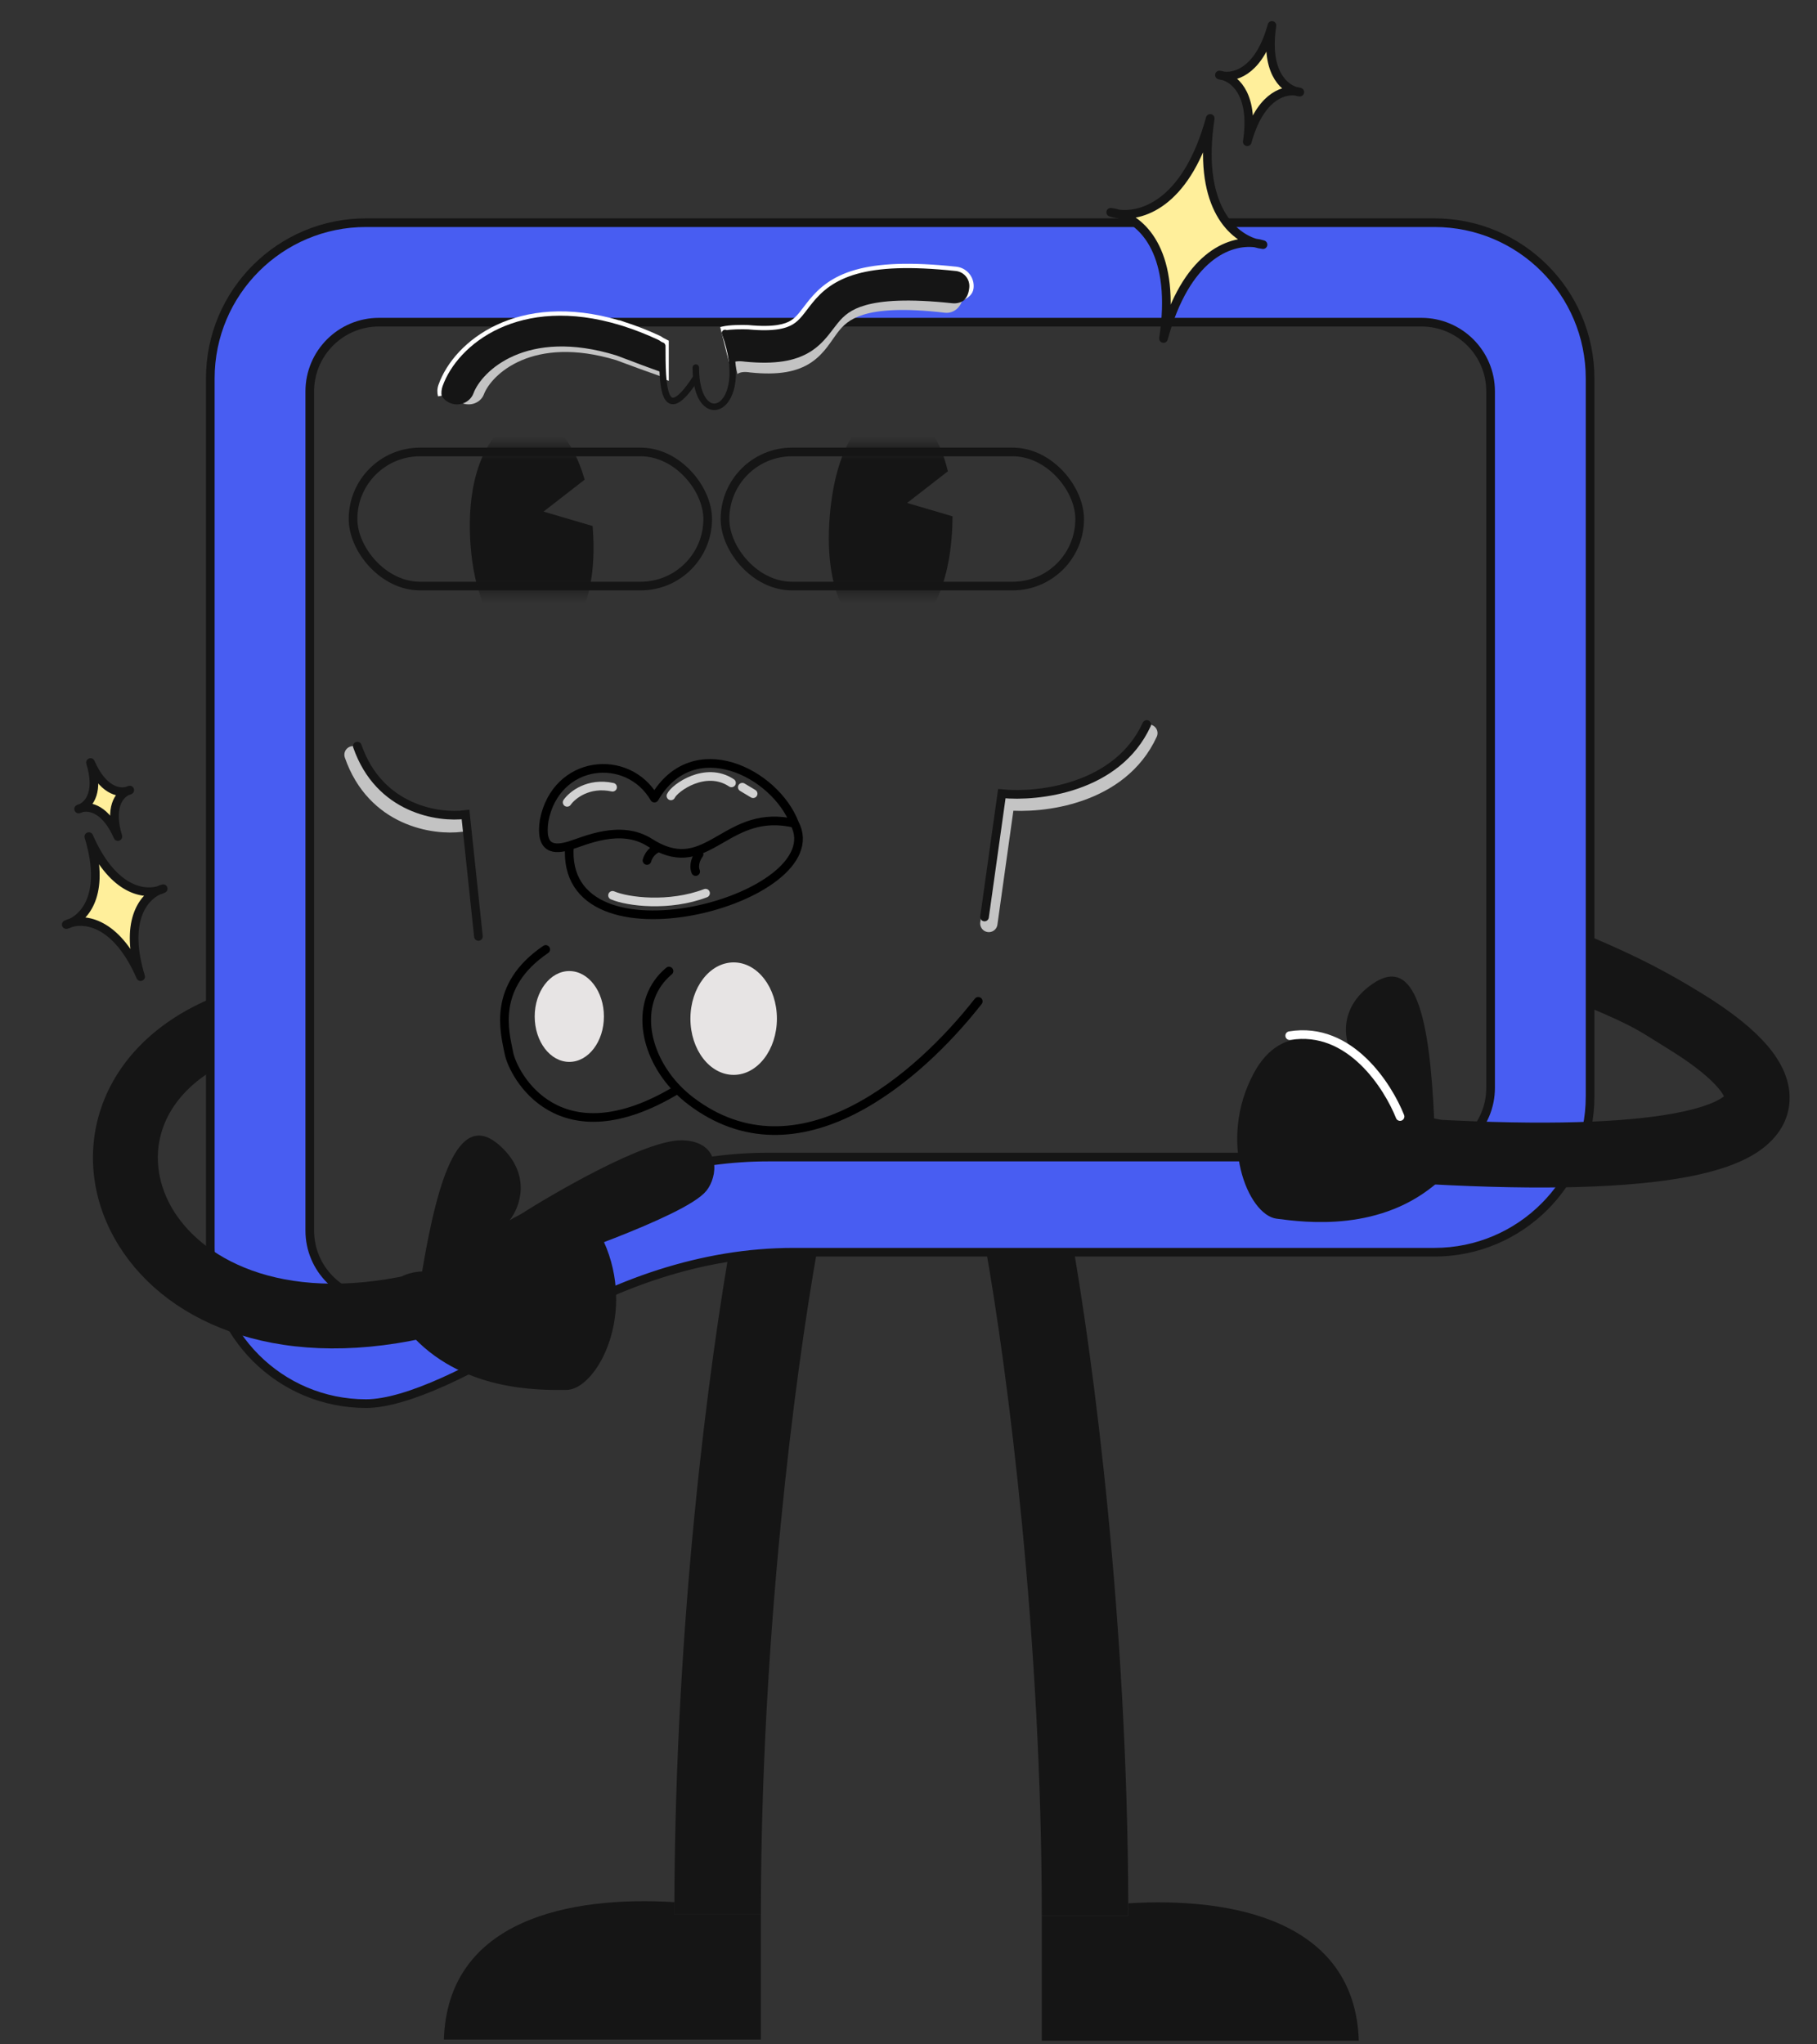 <svg width="152" height="171" viewBox="0 0 152 171" fill="none" xmlns="http://www.w3.org/2000/svg">
<rect x="0" y="0" width="152" height="171" fill="#333333" stroke="none"/>
<path fill-rule="evenodd" clip-rule="evenodd" d="M56.414 160.139C56.414 159.799 56.415 159.453 56.416 159.104C56.496 135.731 59.233 114.384 61.319 102.835L68.44 104.121C66.441 115.19 63.65 137.182 63.651 160.139L56.414 160.139Z" fill="#151515"/>
<path d="M56.414 160.139C56.414 159.799 56.415 159.453 56.416 159.104C47.73 158.571 37.463 160.525 37.131 170.596H63.651V160.139L56.414 160.139Z" fill="#151515"/>
<path fill-rule="evenodd" clip-rule="evenodd" d="M94.387 160.237C94.387 159.897 94.386 159.552 94.385 159.202C94.305 135.829 91.568 114.12 89.482 102.571L82.361 103.858C84.36 114.926 87.15 137.28 87.15 160.237L94.387 160.237Z" fill="#151515"/>
<path d="M94.387 160.237C94.387 159.897 94.386 159.552 94.385 159.202C103.071 158.669 113.338 160.623 113.67 170.694H87.15V160.237L94.387 160.237Z" fill="#151515"/>
<path d="M17.592 31.652C17.592 24.458 23.424 18.626 30.618 18.626H119.991C127.185 18.626 133.017 24.458 133.017 31.652V91.716C133.017 98.91 127.185 104.742 119.991 104.742H119.862H119.733H119.605H119.477H119.349H119.221H119.093H118.966H118.839H118.712H118.585H118.459H118.333H118.206H118.081H117.955H117.829H117.704H117.579H117.454H117.329H117.205H117.081H116.957H116.833H116.709H116.586H116.462H116.339H116.216H116.094H115.971H115.849H115.727H115.605H115.483H115.361H115.24H115.119H114.998H114.877H114.756H114.636H114.516H114.396H114.276H114.156H114.037H113.917H113.798H113.679H113.56H113.442H113.323H113.205H113.087H112.969H112.851H112.734H112.616H112.499H112.382H112.265H112.148H112.032H111.916H111.799H111.683H111.567H111.452H111.336H111.221H111.106H110.991H110.876H110.761H110.646H110.532H110.418H110.304H110.19H110.076H109.962H109.849H109.736H109.623H109.51H109.397H109.284H109.172H109.059H108.947H108.835H108.723H108.611H108.5H108.388H108.277H108.166H108.055H107.944H107.833H107.722H107.612H107.502H107.391H107.281H107.171H107.062H106.952H106.843H106.733H106.624H106.515H106.406H106.297H106.189H106.08H105.972H105.863H105.755H105.647H105.539H105.431H105.324H105.216H105.109H105.002H104.895H104.788H104.681H104.574H104.467H104.361H104.254H104.148H104.042H103.936H103.83H103.724H103.618H103.513H103.407H103.302H103.197H103.092H102.987H102.882H102.777H102.672H102.568H102.463H102.359H102.255H102.151H102.047H101.943H101.839H101.735H101.631H101.528H101.425H101.321H101.218H101.115H101.012H100.909H100.806H100.703H100.601H100.498H100.396H100.293H100.191H100.089H99.987H99.885H99.783H99.681H99.58H99.478H99.376H99.275H99.174H99.072H98.971H98.87H98.769H98.668H98.567H98.466H98.366H98.265H98.165H98.064H97.964H97.864H97.763H97.663H97.563H97.463H97.363H97.263H97.163H97.064H96.964H96.865H96.765H96.666H96.566H96.467H96.368H96.269H96.169H96.07H95.971H95.872H95.774H95.675H95.576H95.477H95.379H95.28H95.182H95.083H94.985H94.886H94.788H94.69H94.592H94.494H94.396H94.298H94.2H94.102H94.004H93.906H93.808H93.711H93.613H93.515H93.418H93.32H93.223H93.125H93.028H92.93H92.833H92.736H92.639H92.541H92.444H92.347H92.25H92.153H92.056H91.959H91.862H91.765H91.668H91.571H91.475H91.378H91.281H91.184H91.088H90.991H90.894H90.798H90.701H90.604H90.508H90.411H90.315H90.218H90.122H90.025H89.929H89.833H89.736H89.64H89.543H89.447H89.351H89.254H89.158H89.062H88.966H88.869H88.773H88.677H88.581H88.484H88.388H88.292H88.196H88.1H88.004H87.907H87.811H87.715H87.619H87.523H87.427H87.33H87.234H87.138H87.042H86.946H86.85H86.753H86.657H86.561H86.465H86.369H86.272H86.176H86.08H85.984H85.888H85.791H85.695H85.599H85.502H85.406H85.31H85.213H85.117H85.021H84.924H84.828H84.732H84.635H84.539H84.442H84.346H84.249H84.153H84.056H83.96H83.863H83.766H83.67H83.573H83.476H83.38H83.283H83.186H83.089H82.992H82.895H82.799H82.702H82.605H82.507H82.41H82.313H82.216H82.119H82.022H81.925H81.827H81.73H81.633H81.535H81.438H81.34H81.243H81.145H81.047H80.95H80.852H80.754H80.656H80.559H80.461H80.363H80.265H80.167H80.069H79.97H79.872H79.774H79.676H79.577H79.479H79.38H79.282H79.183H79.084H78.986H78.887H78.788H78.689H78.59H78.491H78.392H78.293H78.193H78.094H77.995H77.895H77.796H77.696H77.597H77.497H77.397H77.297H77.197H77.097H76.997H76.897H76.797H76.696H76.596H76.496H76.395H76.294H76.194H76.093H75.992H75.891H75.79H75.689H75.588H75.486H75.385H75.284H75.182H75.08H74.979H74.877H74.775H74.673H74.571H74.469H74.367H74.264H74.162H74.059H73.957H73.854H73.751H73.648H73.545H73.442H73.339H73.235H73.132H73.028H72.925H72.821H72.717H72.613H72.509H72.405H72.301H72.197H72.092H71.987H71.883H71.778H71.673H71.568H71.463H71.358H71.252H71.147H71.041H70.936H70.83H70.724H70.618H70.511H70.405H70.299H70.192H70.086H69.979H69.872H69.765H69.658H69.55H69.443H69.336H69.228H69.12H69.012H68.904H68.796H68.688H68.579H68.471H68.362H68.253H68.144H68.035H67.926H67.817H67.707H67.597H67.488H67.378H67.268H67.158H67.047H66.937H66.826H66.715H66.605H66.493H66.382C58.709 104.742 51.331 107.374 44.826 111.379C42.332 112.915 39.647 114.426 37.143 115.553C34.627 116.684 32.337 117.406 30.618 117.406C23.424 117.406 17.592 111.574 17.592 104.38V31.652ZM31.704 26.948C28.506 26.948 25.914 29.54 25.914 32.737V102.933C25.914 106.13 28.506 108.722 31.704 108.722C31.97 108.722 32.308 108.65 32.684 108.536C33.068 108.421 33.52 108.254 34.025 108.047C35.034 107.633 36.275 107.048 37.641 106.362C40.374 104.99 43.627 103.204 46.564 101.545C51.977 98.486 58.06 96.782 64.269 96.782H118.905C122.103 96.782 124.695 94.19 124.695 90.992V32.737C124.695 29.54 122.103 26.948 118.905 26.948H31.704Z" fill="#485DF2" stroke="#151515" stroke-width="0.724"/>
<path d="M96.109 61.323C93.681 66.618 87.124 67.346 84.149 67.047L82.796 76.707L82.721 77.244" stroke="#C4C4C4" stroke-width="1.447" stroke-linecap="round"/>
<path d="M95.928 60.599C93.468 65.954 86.822 66.69 83.807 66.388L82.436 76.158L82.359 76.701" stroke="#151515" stroke-width="0.724" stroke-linecap="round"/>
<path d="M29.531 63.132C31.369 68.427 36.331 69.154 38.582 68.856" stroke="#C3C3C3" stroke-width="1.447" stroke-linecap="round"/>
<path d="M29.892 62.408C31.729 67.703 36.691 68.431 38.943 68.132L40.023 78.329" stroke="#151515" stroke-width="0.724" stroke-linecap="round"/>
<path d="M62.751 31.154C65.096 31.399 66.674 31.113 67.862 30.317C68.445 29.926 68.867 29.457 69.204 29.018C69.369 28.803 69.521 28.585 69.656 28.393L69.661 28.385C69.799 28.188 69.919 28.016 70.046 27.848C70.508 27.238 71.05 26.683 72.233 26.32C73.499 25.932 75.551 25.751 79.046 26.159C79.793 26.246 80.463 25.658 80.543 24.846C80.623 24.033 80.082 23.304 79.336 23.217C75.696 22.792 73.246 22.935 71.496 23.472C69.663 24.034 68.676 25.004 67.948 25.967C67.787 26.18 67.638 26.392 67.509 26.577L67.492 26.601C67.354 26.799 67.237 26.965 67.118 27.12C66.887 27.421 66.682 27.633 66.437 27.797C65.969 28.111 65.083 28.425 63.011 28.209C62.571 28.188 61.555 28.184 61.012 28.332L61.691 31.291C61.77 31.205 62.065 31.062 62.639 31.137C62.675 31.142 62.712 31.147 62.751 31.154Z" fill="#C3C3C3"/>
<path d="M53.867 30.978L53.558 30.867L51.535 30.121C44.555 28.014 41.113 31.323 40.478 32.989C40.23 33.64 39.459 33.982 38.755 33.752C38.052 33.522 37.683 32.807 37.931 32.156C39.117 29.043 44.054 25.395 52.036 27.647L52.037 27.639C52.089 27.655 52.169 27.681 52.271 27.715C53.135 27.97 54.035 28.293 54.969 28.694C55.068 28.736 55.158 28.788 55.24 28.848C55.359 28.901 55.474 28.955 55.583 29.008V30.435V31.588C55.028 31.394 54.539 31.219 53.962 31.012C53.931 31.002 53.899 30.991 53.867 30.978Z" fill="#C3C3C3"/>
<path d="M54.089 30.679L53.755 30.556L51.566 29.731C44.017 27.403 40.294 31.059 39.607 32.901C39.338 33.621 38.504 33.998 37.743 33.744C36.982 33.49 36.583 32.7 36.851 31.98C38.134 28.54 43.474 24.508 52.108 26.997L52.109 26.988C52.165 27.006 52.251 27.035 52.362 27.072C53.297 27.353 54.27 27.711 55.28 28.154C55.387 28.2 55.485 28.258 55.573 28.324C55.702 28.383 55.827 28.442 55.945 28.501V30.078V31.353C55.344 31.138 54.815 30.945 54.192 30.716C54.157 30.705 54.123 30.692 54.089 30.679Z" fill="#151515"/>
<path fill-rule="evenodd" clip-rule="evenodd" d="M37.022 32.309C38.257 28.81 43.441 24.625 51.912 27.206L52.105 27.265L52.105 27.264L52.155 27.282L52.158 27.283L52.161 27.284C53.08 27.576 54.037 27.947 55.031 28.408C55.124 28.451 55.209 28.503 55.285 28.564L55.301 28.576L55.319 28.584C55.41 28.629 55.499 28.673 55.584 28.717V31.33C55.475 31.288 55.368 31.247 55.261 31.206L55.286 31.604C55.422 31.655 55.56 31.707 55.702 31.761L55.946 31.853V29.482V28.497L55.849 28.447C55.736 28.387 55.617 28.327 55.494 28.267C55.399 28.195 55.295 28.131 55.183 28.079C54.177 27.614 53.207 27.237 52.274 26.94C52.166 26.901 52.08 26.871 52.023 26.852L51.827 26.787L51.824 26.802C43.303 24.294 37.978 28.513 36.681 32.188C36.567 32.511 36.561 32.845 36.644 33.152L36.95 33.1C36.895 32.871 36.938 32.547 37.022 32.309Z" fill="white"/>
<path d="M62.32 30.252C64.818 30.493 66.498 30.212 67.763 29.434C68.384 29.051 68.833 28.592 69.192 28.163C69.367 27.953 69.53 27.739 69.673 27.551L69.679 27.543C69.825 27.351 69.953 27.183 70.089 27.018C70.58 26.422 71.158 25.878 72.417 25.524C73.765 25.144 75.95 24.967 79.672 25.366C80.467 25.451 81.181 24.876 81.266 24.081C81.351 23.286 80.776 22.573 79.981 22.488C76.105 22.073 73.496 22.212 71.632 22.737C69.68 23.287 68.63 24.236 67.855 25.178C67.683 25.386 67.525 25.594 67.388 25.774L67.37 25.798C67.222 25.992 67.098 26.154 66.971 26.306C66.725 26.6 66.506 26.808 66.246 26.968C65.747 27.275 64.803 27.583 62.597 27.371C62.129 27.351 61.048 27.347 60.469 27.492L61.193 30.386C61.276 30.302 61.59 30.163 62.201 30.236C62.24 30.241 62.279 30.246 62.32 30.252Z" fill="#151515"/>
<path fill-rule="evenodd" clip-rule="evenodd" d="M79.999 22.308C76.113 21.891 73.478 22.029 71.582 22.563C69.587 23.125 68.507 24.1 67.714 25.063C67.54 25.274 67.38 25.483 67.243 25.664L67.242 25.665L67.224 25.688C67.076 25.883 66.954 26.042 66.831 26.19C66.592 26.476 66.388 26.668 66.15 26.814C65.699 27.092 64.801 27.401 62.613 27.191L62.609 27.19L62.604 27.19C62.365 27.18 61.973 27.174 61.567 27.189C61.164 27.203 60.733 27.239 60.424 27.316L60.248 27.36L61.094 30.742L61.32 30.513C61.32 30.513 61.324 30.509 61.333 30.503C61.343 30.497 61.356 30.489 61.375 30.481L61.31 30.117L60.689 27.63C60.942 27.586 61.261 27.562 61.58 27.55C61.973 27.536 62.353 27.542 62.584 27.551C64.805 27.764 65.793 27.458 66.339 27.122C66.622 26.948 66.855 26.724 67.108 26.422C67.238 26.267 67.365 26.101 67.512 25.907L67.53 25.884C67.668 25.703 67.824 25.498 67.993 25.293C68.75 24.373 69.772 23.449 71.68 22.911C73.511 22.395 76.094 22.253 79.96 22.668C80.656 22.742 81.159 23.366 81.085 24.062C81.038 24.494 80.905 24.948 80.549 25.14C80.991 24.89 81.386 24.643 81.444 24.1C81.54 23.206 80.893 22.404 79.999 22.308Z" fill="white"/>
<path d="M55.402 28.939C55.402 32.196 55.441 35.85 58.191 31.653" stroke="#151515" stroke-width="0.543" stroke-linecap="round"/>
<path d="M60.649 27.853C63.001 34.366 58.207 36.356 58.207 30.748" stroke="#151515" stroke-width="0.543" stroke-linecap="round"/>
<path d="M81.835 83.757C76.83 90.149 66.765 98.929 57.773 92.079C57.384 91.782 57.021 91.461 56.687 91.12M55.964 81.224C53.041 83.659 53.762 88.135 56.687 91.12M56.687 91.12C46.737 97.144 42.938 89.908 42.576 88.099C42.214 86.289 41.129 82.49 45.651 79.415" stroke="black" stroke-width="0.724" stroke-linecap="round"/>
<ellipse cx="47.625" cy="85.023" rx="2.895" ry="3.799" fill="#E7E4E4"/>
<ellipse cx="61.374" cy="85.204" rx="3.618" ry="4.704" fill="#E7E4E4"/>
<path d="M66.465 68.87C64.845 64.646 57.988 61.167 54.746 66.758C52.502 62.907 46.518 63.528 45.521 68.622C45.147 71.106 46.393 71.106 47.64 70.734M66.465 68.87C69.831 75.206 46.767 81.418 47.64 70.734M66.465 68.87C60.918 67.576 59.393 72.964 55.12 70.905M47.64 70.734C48.887 70.361 51.895 68.903 54.372 70.485C54.631 70.65 54.88 70.79 55.12 70.905M55.12 70.905C54.871 70.972 54.322 71.28 54.123 71.976" stroke="black" stroke-width="0.724" stroke-linecap="round" stroke-linejoin="round"/>
<path d="M47.443 67.112C47.865 66.509 49.216 65.412 51.243 65.846" stroke="#D2D2D2" stroke-width="0.724" stroke-linecap="round"/>
<path d="M56.127 66.569C56.428 65.906 59.022 64.037 61.193 65.484" stroke="#D2D2D2" stroke-width="0.724" stroke-linecap="round"/>
<path d="M62.098 65.846L63.002 66.388" stroke="#D2D2D2" stroke-width="0.724" stroke-linecap="round"/>
<path d="M51.242 74.891C52.509 75.434 55.982 75.868 59.022 74.71" stroke="#D2D2D2" stroke-width="0.724" stroke-linecap="round"/>
<path d="M58.479 71.454C58.29 71.695 57.968 72.323 58.195 72.901" stroke="black" stroke-width="0.724" stroke-linecap="round" stroke-linejoin="round"/>
<rect x="60.649" y="37.804" width="29.67" height="11.217" rx="5.608" stroke="#151515" stroke-width="0.724"/>
<mask id="mask0_1111_281" style="mask-type:alpha" maskUnits="userSpaceOnUse" x="60" y="37" width="31" height="13">
<rect x="60.287" y="37.442" width="30.394" height="11.941" rx="5.97" fill="#D9D9D9"/>
</mask>
<g mask="url(#mask0_1111_281)">
<path d="M79.319 43.456C79.314 43.838 79.298 44.231 79.271 44.636C79.203 45.651 79.071 46.574 78.887 47.405C77.053 55.706 70.055 54.891 69.709 45.736C69.678 44.919 69.7 44.037 69.783 43.089C70.701 32.634 77.136 32.285 78.884 39.282L75.105 42.216L79.319 43.456Z" fill="#151515" stroke="#151515" stroke-width="0.724"/>
</g>
<rect x="29.532" y="37.804" width="29.67" height="11.217" rx="5.608" stroke="#151515" stroke-width="0.724"/>
<mask id="mask1_1111_281" style="mask-type:alpha" maskUnits="userSpaceOnUse" x="29" y="37" width="31" height="13">
<rect x="29.17" y="37.442" width="30.394" height="11.941" rx="5.97" fill="#D9D9D9"/>
</mask>
<g mask="url(#mask1_1111_281)">
<path d="M48.491 39.987C46.042 31.894 39.001 34.824 39.715 45.439C39.783 46.454 39.915 47.377 40.098 48.208C41.933 56.508 48.931 55.694 49.277 46.538C49.303 45.833 49.291 45.079 49.233 44.276L44.689 42.939L48.491 39.987Z" fill="#151515" stroke="#151515" stroke-width="0.724"/>
</g>
<path d="M6.577 67.669C6.643 67.637 6.717 67.609 6.798 67.587C7.496 67.256 8.301 66.172 7.571 63.782C8.573 66.071 9.89 66.371 10.635 66.168C10.711 66.132 10.785 66.105 10.856 66.086C10.79 66.118 10.716 66.146 10.635 66.168C9.938 66.499 9.133 67.583 9.862 69.973C8.86 67.684 7.543 67.385 6.798 67.587C6.723 67.623 6.648 67.65 6.577 67.669Z" fill="#FFEF9B"/>
<path d="M6.577 67.669C6.643 67.637 6.717 67.609 6.798 67.587C7.496 67.256 8.301 66.172 7.571 63.782C8.573 66.071 9.89 66.371 10.635 66.168C10.711 66.132 10.785 66.105 10.856 66.086C10.79 66.118 10.716 66.146 10.635 66.168C9.938 66.499 9.133 67.583 9.862 69.973C8.86 67.684 7.543 67.385 6.798 67.587C6.723 67.623 6.648 67.65 6.577 67.669Z" fill="#FFEF9B"/>
<path d="M6.577 67.669C6.643 67.637 6.717 67.609 6.798 67.587C7.496 67.256 8.301 66.172 7.571 63.782C8.573 66.071 9.89 66.371 10.635 66.168C10.711 66.132 10.785 66.105 10.856 66.086C10.79 66.118 10.716 66.146 10.635 66.168C9.938 66.499 9.133 67.583 9.862 69.973C8.86 67.684 7.543 67.385 6.798 67.587C6.723 67.623 6.648 67.65 6.577 67.669Z" stroke="#151515" stroke-width="0.724" stroke-linejoin="round"/>
<path d="M5.544 77.335C5.669 77.275 5.81 77.222 5.963 77.18C7.284 76.553 8.81 74.501 7.431 69.979C9.327 74.31 11.821 74.874 13.232 74.49C13.376 74.422 13.517 74.371 13.652 74.335C13.526 74.396 13.386 74.449 13.232 74.49C11.911 75.117 10.385 77.169 11.764 81.691C9.869 77.36 7.374 76.796 5.963 77.18C5.82 77.248 5.678 77.299 5.544 77.335Z" fill="#FFEF9B"/>
<path d="M5.544 77.335C5.669 77.275 5.81 77.222 5.963 77.18C7.284 76.553 8.81 74.501 7.431 69.979C9.327 74.31 11.821 74.874 13.232 74.49C13.376 74.422 13.517 74.371 13.652 74.335C13.526 74.396 13.386 74.449 13.232 74.49C11.911 75.117 10.385 77.169 11.764 81.691C9.869 77.36 7.374 76.796 5.963 77.18C5.82 77.248 5.678 77.299 5.544 77.335Z" fill="#FFEF9B"/>
<path d="M5.544 77.335C5.669 77.275 5.81 77.222 5.963 77.18C7.284 76.553 8.81 74.501 7.431 69.979C9.327 74.31 11.821 74.874 13.232 74.49C13.376 74.422 13.517 74.371 13.652 74.335C13.526 74.396 13.386 74.449 13.232 74.49C11.911 75.117 10.385 77.169 11.764 81.691C9.869 77.36 7.374 76.796 5.963 77.18C5.82 77.248 5.678 77.299 5.544 77.335Z" stroke="#151515" stroke-width="0.724" stroke-linejoin="round"/>
<path d="M102.01 6.278C102.12 6.29 102.237 6.314 102.358 6.352C103.512 6.491 105.41 5.758 106.405 2.127C105.839 5.849 107.275 7.29 108.387 7.632C108.512 7.647 108.629 7.672 108.735 7.706C108.625 7.693 108.508 7.669 108.387 7.632C107.233 7.492 105.335 8.225 104.34 11.856C104.906 8.134 103.47 6.693 102.358 6.352C102.233 6.336 102.116 6.311 102.01 6.278Z" fill="#FFEF9B"/>
<path d="M102.01 6.278C102.12 6.29 102.237 6.314 102.358 6.352C103.512 6.491 105.41 5.758 106.405 2.127C105.839 5.849 107.275 7.29 108.387 7.632C108.512 7.647 108.629 7.672 108.735 7.706C108.625 7.693 108.508 7.669 108.387 7.632C107.233 7.492 105.335 8.225 104.34 11.856C104.906 8.134 103.47 6.693 102.358 6.352C102.233 6.336 102.116 6.311 102.01 6.278Z" fill="#FFEF9B"/>
<path d="M102.01 6.278C102.12 6.29 102.237 6.314 102.358 6.352C103.512 6.491 105.41 5.758 106.405 2.127C105.839 5.849 107.275 7.29 108.387 7.632C108.512 7.647 108.629 7.672 108.735 7.706C108.625 7.693 108.508 7.669 108.387 7.632C107.233 7.492 105.335 8.225 104.34 11.856C104.906 8.134 103.47 6.693 102.358 6.352C102.233 6.336 102.116 6.311 102.01 6.278Z" stroke="#151515" stroke-width="0.724" stroke-linejoin="round"/>
<path d="M92.915 17.757C93.124 17.781 93.346 17.826 93.575 17.897C95.761 18.162 99.357 16.776 101.24 9.907C100.169 16.949 102.891 19.676 104.997 20.323C105.235 20.351 105.456 20.4 105.657 20.463C105.448 20.439 105.226 20.393 104.997 20.323C102.81 20.058 99.215 21.442 97.332 28.312C98.403 21.27 95.68 18.544 93.575 17.897C93.337 17.868 93.115 17.82 92.915 17.757Z" fill="#FFEF9B"/>
<path d="M92.915 17.757C93.124 17.781 93.346 17.826 93.575 17.897C95.761 18.162 99.357 16.776 101.24 9.907C100.169 16.949 102.891 19.676 104.997 20.323C105.235 20.351 105.456 20.4 105.657 20.463C105.448 20.439 105.226 20.393 104.997 20.323C102.81 20.058 99.215 21.442 97.332 28.312C98.403 21.27 95.68 18.544 93.575 17.897C93.337 17.868 93.115 17.82 92.915 17.757Z" fill="#FFEF9B"/>
<path d="M92.915 17.757C93.124 17.781 93.346 17.826 93.575 17.897C95.761 18.162 99.357 16.776 101.24 9.907C100.169 16.949 102.891 19.676 104.997 20.323C105.235 20.351 105.456 20.4 105.657 20.463C105.448 20.439 105.226 20.393 104.997 20.323C102.81 20.058 99.215 21.442 97.332 28.312C98.403 21.27 95.68 18.544 93.575 17.897C93.337 17.868 93.115 17.82 92.915 17.757Z" stroke="#151515" stroke-width="0.724" stroke-linejoin="round"/>
<path fill-rule="evenodd" clip-rule="evenodd" d="M34.353 106.616C23.32 109.06 16.676 105.156 14.305 100.909C13.099 98.749 12.888 96.393 13.648 94.284C14.238 92.647 15.476 90.992 17.591 89.646L17.41 83.621C12.901 85.59 9.879 88.734 8.542 92.444C7.21 96.142 7.653 100.129 9.566 103.555C13.431 110.479 22.879 114.717 35.527 111.915L34.353 106.616Z" fill="#151515"/>
<path d="M41.839 95.847C38.491 92.806 36.684 98.165 35.312 106.351C33.533 106.423 30.826 107.546 34.231 111.46C38.489 116.352 44.962 116.285 47.389 116.261C49.816 116.236 53.073 110.377 50.746 104.413C48.885 99.642 44.561 100.862 42.631 102.069C43.483 101.008 44.518 98.279 41.839 95.847Z" fill="#151515"/>
<path d="M45.014 105.499L43.639 101.939C46.482 100.127 54.161 95.653 57.087 95.744C60.012 95.835 59.616 98.369 58.818 99.368C57.151 101.455 45.014 105.499 45.014 105.499Z" fill="#151515" stroke="#151515" stroke-width="0.724" stroke-linecap="round" stroke-linejoin="round"/>
<path fill-rule="evenodd" clip-rule="evenodd" d="M133.017 84.299L133.017 78.329C137.18 80.088 139.601 81.396 142.337 83.075C144.393 84.336 146.119 85.624 147.369 86.931C148.561 88.177 149.668 89.801 149.709 91.716C149.756 93.88 148.461 95.45 146.906 96.441C145.411 97.393 143.388 98.03 141.025 98.466C136.254 99.348 129.147 99.576 119.521 99.049L119.818 93.629C129.313 94.15 135.908 93.893 140.039 93.129C142.127 92.743 143.355 92.267 143.99 91.863C144.091 91.799 144.166 91.744 144.22 91.701C144.133 91.522 143.927 91.185 143.448 90.683C142.646 89.846 141.353 88.838 139.499 87.701C137.072 86.212 136.94 85.962 133.017 84.299ZM144.348 91.574C144.347 91.574 144.339 91.582 144.329 91.601C144.345 91.583 144.35 91.574 144.348 91.574Z" fill="#151515"/>
<path d="M114.755 82.339C118.445 79.724 119.594 85.261 119.971 93.553C121.729 93.839 124.281 95.279 120.429 98.754C115.614 103.099 109.196 102.254 106.79 101.937C104.383 101.62 101.855 95.412 104.882 89.772C107.304 85.259 111.45 86.991 113.22 88.421C112.502 87.266 111.803 84.431 114.755 82.339Z" fill="#151515"/>
<path d="M117.12 93.392C116.139 90.924 112.963 85.794 107.891 86.628" stroke="white" stroke-width="0.724" stroke-linecap="round"/>
</svg>
